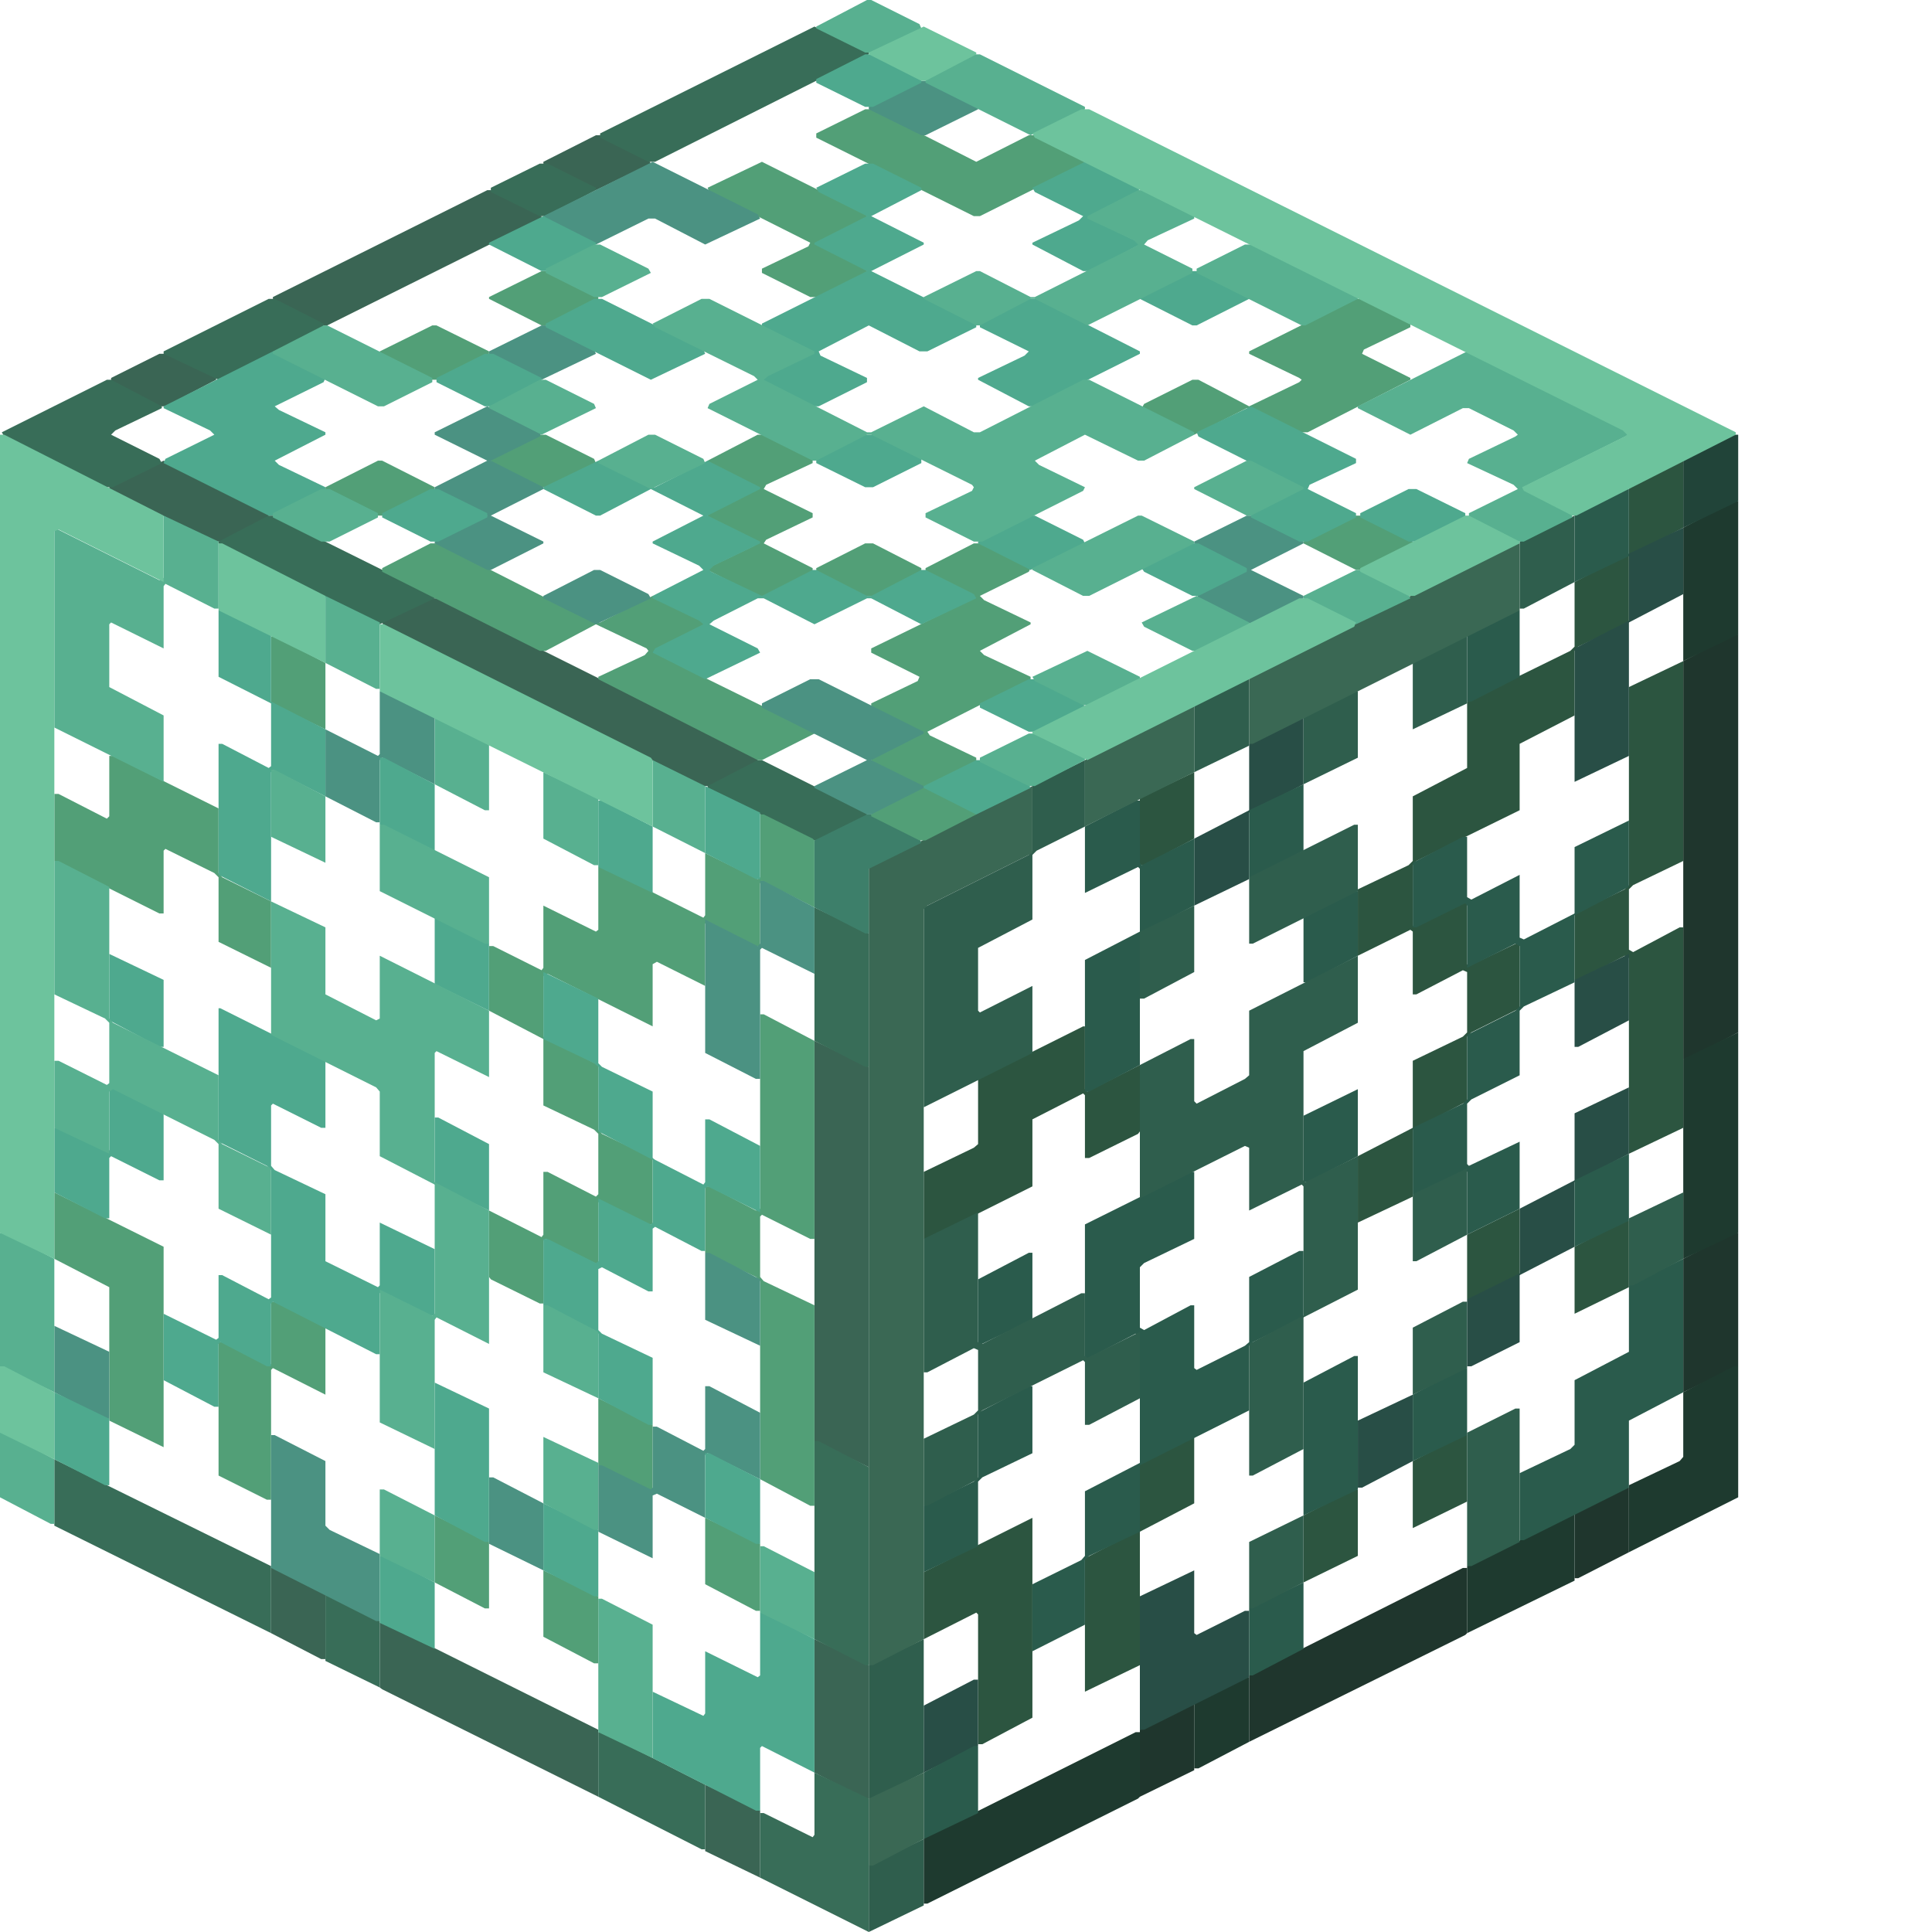 <svg height="32" width="32" viewBox="0 0 32 32"><defs /><path d="M 19.78,28.22 L 18.88,28.65 L 18.88,29.76 L 19.78,29.32 Z" fill="#1f362d" stroke="none" /><path d="M 24.30,25.97 L 24.23,25.97 L 20.69,27.75 L 20.69,28.85 L 24.27,27.08 L 24.30,27.05 Z" fill="#1f362d" stroke="none" /><path d="M 26.98,24.64 L 26.91,24.64 L 26.08,25.07 L 26.08,26.14 L 26.14,26.14 L 26.98,25.71 Z" fill="#1f362d" stroke="none" /><path d="M 28.79,20.42 L 28.72,20.42 L 27.88,20.85 L 27.88,23.06 L 28.79,22.63 Z" fill="#1f362d" stroke="none" /><path d="M 28.79,10.51 L 28.72,10.51 L 27.88,10.95 L 27.88,17.54 L 27.95,17.54 L 28.79,17.10 Z" fill="#1f362d" stroke="none" /><path d="M 18.88,28.69 L 18.81,28.69 L 15.33,30.43 L 15.30,30.46 L 15.30,31.53 L 15.36,31.53 L 18.85,29.79 L 18.88,29.76 Z" fill="#1e3a2f" stroke="none" /><path d="M 20.69,27.78 L 20.62,27.78 L 19.78,28.22 L 19.78,29.29 L 19.85,29.29 L 20.69,28.85 Z" fill="#1e3a2f" stroke="none" /><path d="M 26.08,25.07 L 24.30,25.94 L 24.30,27.05 L 26.08,26.18 Z" fill="#1e3a2f" stroke="none" /><path d="M 28.79,22.63 L 28.72,22.63 L 27.88,23.06 L 27.88,24.13 L 27.82,24.20 L 26.98,24.60 L 26.98,25.71 L 28.79,24.80 Z" fill="#1e3a2f" stroke="none" /><path d="M 28.79,17.10 L 27.88,17.54 L 27.88,20.85 L 28.79,20.42 Z" fill="#1e3a2f" stroke="none" /><path d="M 28.79,8.30 L 28.72,8.30 L 27.88,8.74 L 27.88,10.95 L 28.79,10.51 Z" fill="#1e3a2f" stroke="none" /><path d="M 28.79,7.20 L 28.72,7.20 L 27.88,7.63 L 27.88,8.74 L 28.79,8.30 Z" fill="#214439" stroke="none" /><path d="M 17.10,25.14 L 15.30,26.04 L 15.30,27.15 L 16.17,26.71 L 16.20,26.74 L 16.20,28.89 L 16.27,28.89 L 17.10,28.45 Z" fill="#2c5540" stroke="none" /><path d="M 22.49,24.67 L 22.43,24.67 L 21.59,25.10 L 21.59,26.21 L 22.49,25.77 Z" fill="#2c5540" stroke="none" /><path d="M 19.78,23.80 L 18.88,24.23 L 18.88,25.34 L 17.97,25.81 L 17.97,28.02 L 18.88,27.58 L 18.88,25.37 L 19.78,24.90 Z" fill="#2c5540" stroke="none" /><path d="M 24.30,23.77 L 24.23,23.77 L 23.40,24.20 L 23.40,25.31 L 24.30,24.87 Z" fill="#2c5540" stroke="none" /><path d="M 26.98,20.22 L 26.91,20.22 L 26.08,20.65 L 26.08,21.76 L 26.98,21.32 Z" fill="#2c5540" stroke="none" /><path d="M 25.17,20.02 L 24.30,20.45 L 24.30,21.52 L 24.37,21.52 L 25.17,21.12 Z" fill="#2c5540" stroke="none" /><path d="M 18.88,17.64 L 18.01,18.08 L 17.97,18.04 L 17.97,17.00 L 17.94,17.00 L 16.20,17.87 L 16.20,18.95 L 16.13,19.01 L 15.30,19.41 L 15.30,20.52 L 15.36,20.52 L 17.10,19.65 L 17.10,18.54 L 17.94,18.11 L 17.97,18.14 L 17.97,19.18 L 18.04,19.18 L 18.85,18.78 L 18.88,18.74 Z" fill="#2c5540" stroke="none" /><path d="M 19.78,12.79 L 18.88,13.22 L 18.88,14.33 L 18.95,14.33 L 19.78,13.89 Z" fill="#2c5540" stroke="none" /><path d="M 27.88,10.95 L 26.98,11.38 L 26.98,14.66 L 26.91,14.73 L 26.08,15.13 L 26.08,16.23 L 26.14,16.23 L 26.91,15.83 L 26.98,15.87 L 26.98,19.11 L 27.88,18.68 L 27.88,15.36 L 27.82,15.36 L 27.05,15.77 L 26.98,15.73 L 26.98,14.73 L 27.05,14.66 L 27.88,14.26 Z" fill="#2c5540" stroke="none" /><path d="M 27.88,7.63 L 26.98,8.07 L 26.98,9.17 L 26.08,9.64 L 26.08,10.71 L 26.01,10.78 L 24.30,11.62 L 24.30,12.72 L 23.40,13.19 L 23.40,14.26 L 23.33,14.33 L 22.49,14.73 L 22.49,15.83 L 23.36,15.40 L 23.40,15.43 L 23.40,16.47 L 23.46,16.47 L 24.23,16.07 L 24.30,16.10 L 24.30,17.10 L 24.23,17.17 L 23.40,17.57 L 23.40,18.68 L 22.49,19.15 L 22.49,20.25 L 23.40,19.82 L 23.40,18.71 L 24.30,18.24 L 24.30,17.17 L 24.37,17.10 L 25.17,16.70 L 25.17,15.60 L 24.33,16.00 L 24.30,15.97 L 24.30,14.93 L 23.43,15.36 L 23.40,15.33 L 23.40,14.33 L 23.46,14.26 L 25.17,13.42 L 25.17,12.32 L 26.08,11.85 L 26.08,10.78 L 26.14,10.71 L 26.98,10.31 L 26.98,9.21 L 27.88,8.74 Z" fill="#2c5540" stroke="none" /><path d="M 16.20,27.82 L 16.13,27.82 L 15.30,28.25 L 15.30,29.36 L 16.20,28.92 Z" fill="#284e46" stroke="none" /><path d="M 19.78,26.01 L 18.88,26.44 L 18.88,28.65 L 18.95,28.65 L 20.69,27.78 L 20.69,26.68 L 20.62,26.68 L 19.82,27.08 L 19.78,27.05 Z" fill="#284e46" stroke="none" /><path d="M 23.40,23.10 L 22.49,23.53 L 22.49,24.64 L 22.56,24.64 L 23.40,24.20 Z" fill="#284e46" stroke="none" /><path d="M 26.98,18.01 L 26.08,18.44 L 26.08,19.55 L 25.17,20.02 L 25.17,21.09 L 24.30,21.52 L 24.30,22.63 L 24.37,22.63 L 25.17,22.23 L 25.17,21.12 L 26.08,20.65 L 26.08,19.58 L 26.98,19.11 Z" fill="#284e46" stroke="none" /><path d="M 26.98,15.80 L 26.08,16.23 L 26.08,17.34 L 26.14,17.34 L 26.98,16.90 Z" fill="#284e46" stroke="none" /><path d="M 21.59,11.88 L 20.69,12.32 L 20.69,13.42 L 19.78,13.89 L 19.78,15.00 L 20.69,14.56 L 20.69,13.46 L 21.59,12.99 Z" fill="#284e46" stroke="none" /><path d="M 27.88,8.74 L 26.98,9.17 L 26.98,10.28 L 26.08,10.74 L 26.08,12.95 L 26.98,12.52 L 26.98,10.31 L 27.88,9.84 Z" fill="#284e46" stroke="none" /><path d="M 16.20,28.92 L 16.13,28.92 L 15.30,29.36 L 15.30,30.46 L 16.20,30.03 Z" fill="#2a5b4c" stroke="none" /><path d="M 21.59,26.21 L 20.69,26.64 L 20.69,27.75 L 20.75,27.75 L 21.59,27.31 Z" fill="#2a5b4c" stroke="none" /><path d="M 17.10,22.96 L 17.04,22.96 L 16.20,23.40 L 16.20,24.47 L 16.13,24.54 L 15.30,24.94 L 15.30,26.04 L 16.20,25.61 L 16.20,24.54 L 16.27,24.47 L 17.10,24.07 Z" fill="#2a5b4c" stroke="none" /><path d="M 24.30,22.66 L 24.23,22.66 L 23.40,23.10 L 23.40,24.20 L 24.30,23.77 Z" fill="#2a5b4c" stroke="none" /><path d="M 22.49,22.46 L 22.43,22.46 L 21.59,22.90 L 21.59,25.10 L 22.49,24.67 Z" fill="#2a5b4c" stroke="none" /><path d="M 27.88,20.85 L 26.98,21.29 L 26.98,22.39 L 26.08,22.86 L 26.08,23.93 L 26.01,24.00 L 25.17,24.40 L 25.17,25.51 L 25.24,25.51 L 26.98,24.64 L 26.98,23.53 L 27.88,23.06 Z" fill="#2a5b4c" stroke="none" /><path d="M 17.10,20.75 L 17.04,20.75 L 16.20,21.19 L 16.20,22.29 L 17.10,21.86 Z" fill="#2a5b4c" stroke="none" /><path d="M 19.78,19.41 L 19.72,19.41 L 17.97,20.28 L 17.97,22.49 L 18.04,22.49 L 18.81,22.09 L 18.88,22.13 L 18.88,24.23 L 17.97,24.70 L 17.97,25.77 L 17.91,25.84 L 17.10,26.24 L 17.10,27.35 L 17.97,26.91 L 17.97,25.84 L 18.04,25.77 L 18.88,25.37 L 18.88,24.27 L 20.69,23.36 L 20.69,22.29 L 20.75,22.23 L 21.59,21.82 L 21.59,20.72 L 21.52,20.72 L 20.69,21.15 L 20.69,22.23 L 20.62,22.29 L 19.82,22.69 L 19.78,22.66 L 19.78,21.62 L 19.72,21.62 L 18.95,22.03 L 18.88,21.99 L 18.88,20.99 L 18.95,20.92 L 19.78,20.52 Z" fill="#2a5b4c" stroke="none" /><path d="M 26.98,19.11 L 26.08,19.55 L 26.08,20.65 L 26.98,20.22 Z" fill="#2a5b4c" stroke="none" /><path d="M 22.49,18.04 L 21.59,18.48 L 21.59,19.58 L 21.66,19.58 L 22.49,19.15 Z" fill="#2a5b4c" stroke="none" /><path d="M 22.49,14.76 L 22.43,14.76 L 21.59,15.20 L 21.59,16.27 L 21.66,16.27 L 22.49,15.83 Z" fill="#2a5b4c" stroke="none" /><path d="M 26.98,13.59 L 26.08,14.03 L 26.08,15.13 L 25.24,15.56 L 25.17,15.53 L 25.17,14.49 L 24.37,14.90 L 24.30,14.86 L 24.30,13.86 L 24.23,13.86 L 23.40,14.29 L 23.40,15.36 L 23.46,15.36 L 24.27,14.96 L 24.30,15.00 L 24.30,16.03 L 25.10,15.63 L 25.17,15.67 L 25.17,16.67 L 25.10,16.74 L 24.30,17.14 L 24.30,18.21 L 24.23,18.28 L 23.40,18.68 L 23.40,19.78 L 23.46,19.78 L 24.27,19.38 L 24.30,19.41 L 24.30,20.45 L 25.17,20.02 L 25.17,18.91 L 24.33,19.31 L 24.30,19.28 L 24.30,18.28 L 24.37,18.21 L 25.17,17.81 L 25.17,16.74 L 25.24,16.67 L 26.08,16.27 L 26.08,15.16 L 26.98,14.69 Z" fill="#2a5b4c" stroke="none" /><path d="M 18.88,13.26 L 18.81,13.26 L 17.97,13.69 L 17.97,14.79 L 18.85,14.36 L 18.88,14.39 L 18.88,15.43 L 17.97,15.90 L 17.97,18.08 L 18.04,18.08 L 18.88,17.64 L 18.88,15.46 L 19.78,15.00 L 19.78,13.89 L 18.91,14.33 L 18.88,14.29 Z" fill="#2a5b4c" stroke="none" /><path d="M 21.59,12.99 L 20.69,13.42 L 20.69,14.53 L 20.75,14.53 L 21.59,14.09 Z" fill="#2a5b4c" stroke="none" /><path d="M 25.17,10.11 L 25.10,10.11 L 24.30,10.51 L 24.30,11.62 L 24.37,11.62 L 25.17,11.21 Z" fill="#2a5b4c" stroke="none" /><path d="M 26.98,8.10 L 26.91,8.10 L 26.08,8.54 L 26.08,9.64 L 26.98,9.21 Z" fill="#2a5b4c" stroke="none" /><path d="M 15.30,30.46 L 14.39,30.90 L 14.39,32.00 L 15.30,31.56 Z" fill="#2f5e4d" stroke="none" /><path d="M 15.30,27.15 L 14.39,27.58 L 14.39,29.79 L 14.46,29.79 L 15.30,29.36 Z" fill="#2f5e4d" stroke="none" /><path d="M 21.59,25.10 L 20.69,25.54 L 20.69,26.64 L 20.75,26.64 L 21.59,26.21 Z" fill="#2f5e4d" stroke="none" /><path d="M 25.17,23.33 L 25.10,23.33 L 24.30,23.73 L 24.30,25.94 L 24.37,25.94 L 25.17,25.54 Z" fill="#2f5e4d" stroke="none" /><path d="M 24.30,21.56 L 24.23,21.56 L 23.40,21.99 L 23.40,23.10 L 24.30,22.66 Z" fill="#2f5e4d" stroke="none" /><path d="M 16.20,20.08 L 15.30,20.52 L 15.30,22.73 L 15.36,22.73 L 16.13,22.33 L 16.20,22.36 L 16.20,23.36 L 16.13,23.43 L 15.30,23.83 L 15.30,24.94 L 15.36,24.94 L 16.20,24.50 L 16.20,23.43 L 16.27,23.36 L 17.94,22.53 L 17.97,22.56 L 17.97,23.60 L 18.04,23.60 L 18.88,23.16 L 18.88,22.06 L 18.01,22.49 L 17.97,22.46 L 17.97,21.42 L 17.91,21.42 L 16.27,22.26 L 16.20,22.23 Z" fill="#2f5e4d" stroke="none" /><path d="M 27.88,19.75 L 26.98,20.18 L 26.98,21.29 L 27.05,21.29 L 27.88,20.85 Z" fill="#2f5e4d" stroke="none" /><path d="M 24.30,19.35 L 23.40,19.78 L 23.40,20.89 L 23.46,20.89 L 24.30,20.45 Z" fill="#2f5e4d" stroke="none" /><path d="M 22.49,15.83 L 20.69,16.74 L 20.69,17.81 L 20.62,17.87 L 19.82,18.28 L 19.78,18.24 L 19.78,17.21 L 19.72,17.21 L 18.88,17.64 L 18.88,19.85 L 20.62,18.98 L 20.69,19.01 L 20.69,20.05 L 21.56,19.62 L 21.59,19.65 L 21.59,21.79 L 20.69,22.26 L 20.69,24.44 L 20.75,24.44 L 21.59,24.00 L 21.59,21.82 L 22.49,21.36 L 22.49,19.15 L 21.62,19.58 L 21.59,19.55 L 21.59,17.41 L 22.49,16.94 Z" fill="#2f5e4d" stroke="none" /><path d="M 19.78,15.00 L 18.88,15.43 L 18.88,16.54 L 18.95,16.54 L 19.78,16.10 Z" fill="#2f5e4d" stroke="none" /><path d="M 22.49,13.66 L 22.43,13.66 L 20.69,14.53 L 20.69,15.63 L 20.75,15.63 L 22.49,14.76 Z" fill="#2f5e4d" stroke="none" /><path d="M 17.97,12.59 L 17.10,13.02 L 17.10,14.09 L 17.04,14.16 L 15.30,15.03 L 15.30,18.34 L 17.10,17.44 L 17.10,16.33 L 16.23,16.77 L 16.20,16.74 L 16.20,15.70 L 17.10,15.23 L 17.10,14.16 L 17.17,14.09 L 17.97,13.69 Z" fill="#2f5e4d" stroke="none" /><path d="M 22.49,11.45 L 22.43,11.45 L 21.59,11.88 L 21.59,12.99 L 22.49,12.55 Z" fill="#2f5e4d" stroke="none" /><path d="M 20.69,11.25 L 20.62,11.25 L 19.78,11.68 L 19.78,12.79 L 20.69,12.35 Z" fill="#2f5e4d" stroke="none" /><path d="M 24.30,10.54 L 24.23,10.54 L 23.40,10.98 L 23.40,12.08 L 24.30,11.65 Z" fill="#2f5e4d" stroke="none" /><path d="M 26.08,8.54 L 25.17,8.97 L 25.17,10.08 L 25.24,10.08 L 26.08,9.64 Z" fill="#2f5e4d" stroke="none" /><path d="M 11.68,29.56 L 11.68,30.66 L 12.59,31.10 L 12.59,29.99 Z" fill="#3a6554" stroke="none" /><path d="M 13.49,27.15 L 13.49,29.36 L 14.33,29.79 L 14.39,29.79 L 14.39,27.58 Z" fill="#3a6554" stroke="none" /><path d="M 6.29,26.88 L 6.29,27.95 L 6.33,27.98 L 9.91,29.76 L 9.91,28.65 L 6.36,26.88 Z" fill="#3a6554" stroke="none" /><path d="M 4.49,25.97 L 4.49,27.05 L 5.32,27.48 L 5.39,27.48 L 5.39,26.41 L 4.55,25.97 Z" fill="#3a6554" stroke="none" /><path d="M 13.49,17.24 L 13.49,23.87 L 14.39,24.30 L 14.39,17.67 Z" fill="#3a6554" stroke="none" /><path d="M 6.33,10.31 L 6.36,10.38 L 11.65,13.02 L 11.75,13.02 L 12.55,12.62 L 12.55,12.55 L 7.26,9.91 L 7.13,9.91 Z" fill="#3a6554" stroke="none" /><path d="M 1.81,8.07 L 1.81,8.10 L 3.55,8.97 L 3.65,8.97 L 4.45,8.57 L 4.45,8.50 L 2.71,7.63 Z" fill="#3a6554" stroke="none" /><path d="M 1.84,6.26 L 1.84,6.33 L 2.64,6.73 L 2.74,6.73 L 3.58,6.29 L 3.58,6.26 L 2.78,5.86 L 2.64,5.86 Z" fill="#3a6554" stroke="none" /><path d="M 8.97,3.58 L 8.13,3.15 L 8.07,3.15 L 4.52,4.92 L 4.52,4.95 L 5.36,5.39 L 5.42,5.39 L 8.97,3.62 Z" fill="#3a6554" stroke="none" /><path d="M 9.00,2.68 L 9.00,2.71 L 9.87,3.15 L 10.78,2.71 L 10.74,2.64 L 9.94,2.24 L 9.87,2.24 Z" fill="#3a6554" stroke="none" /><path d="M 15.30,29.36 L 14.39,29.79 L 14.39,30.90 L 14.46,30.90 L 15.30,30.46 Z" fill="#3a6854" stroke="none" /><path d="M 17.10,13.02 L 14.39,14.36 L 14.39,27.58 L 14.46,27.58 L 15.30,27.15 L 15.30,15.06 L 15.36,15.00 L 17.10,14.13 Z" fill="#3a6854" stroke="none" /><path d="M 19.78,11.68 L 17.97,12.59 L 17.97,13.69 L 19.78,12.79 Z" fill="#3a6854" stroke="none" /><path d="M 25.17,9.00 L 25.10,9.00 L 20.69,11.21 L 20.69,12.32 L 20.75,12.32 L 25.17,10.11 Z" fill="#3a6854" stroke="none" /><path d="M 13.49,29.36 L 13.49,30.39 L 13.46,30.43 L 12.65,30.03 L 12.59,30.03 L 12.59,31.10 L 14.39,32.00 L 14.39,29.79 Z" fill="#386d58" stroke="none" /><path d="M 9.91,28.69 L 9.91,29.76 L 11.62,30.63 L 11.68,30.63 L 11.68,29.56 L 9.97,28.69 Z" fill="#386d58" stroke="none" /><path d="M 5.39,26.41 L 5.39,27.51 L 6.29,27.95 L 6.29,26.85 Z" fill="#386d58" stroke="none" /><path d="M 0.90,24.17 L 0.90,25.27 L 4.49,27.05 L 4.49,25.94 Z" fill="#386d58" stroke="none" /><path d="M 13.49,23.87 L 13.49,27.15 L 14.33,27.58 L 14.39,27.58 L 14.39,24.30 L 13.56,23.87 Z" fill="#386d58" stroke="none" /><path d="M 13.49,15.03 L 13.49,17.24 L 14.33,17.67 L 14.39,17.67 L 14.39,15.46 Z" fill="#386d58" stroke="none" /><path d="M 11.72,13.02 L 11.72,13.05 L 13.46,13.92 L 13.56,13.92 L 14.36,13.52 L 14.36,13.46 L 12.62,12.59 L 12.55,12.59 Z" fill="#386d58" stroke="none" /><path d="M 3.62,8.97 L 3.62,9.00 L 6.29,10.34 L 7.20,9.91 L 7.20,9.87 L 4.52,8.54 L 4.45,8.54 Z" fill="#386d58" stroke="none" /><path d="M 2.68,7.67 L 2.64,7.60 L 1.84,7.20 L 1.91,7.13 L 2.68,6.76 L 2.68,6.73 L 1.84,6.29 L 1.77,6.29 L 0.03,7.16 L 0.07,7.23 L 1.74,8.07 L 1.87,8.07 Z" fill="#386d58" stroke="none" /><path d="M 5.36,5.36 L 4.55,4.95 L 4.45,4.95 L 2.71,5.82 L 2.71,5.86 L 3.62,6.29 L 5.36,5.42 Z" fill="#386d58" stroke="none" /><path d="M 8.13,3.11 L 8.13,3.18 L 8.94,3.58 L 9.04,3.58 L 9.87,3.15 L 9.87,3.11 L 9.07,2.71 L 8.94,2.71 Z" fill="#386d58" stroke="none" /><path d="M 14.39,0.87 L 13.49,0.44 L 9.94,2.21 L 9.94,2.28 L 10.74,2.68 L 10.85,2.68 L 14.39,0.90 Z" fill="#386d58" stroke="none" /><path d="M 14.43,13.49 L 14.36,13.49 L 13.49,13.92 L 13.49,15.03 L 14.33,15.46 L 14.39,15.46 L 14.39,14.39 L 15.26,13.96 L 15.23,13.89 Z" fill="#3d7f6a" stroke="none" /><path d="M 9.00,26.01 L 9.00,27.11 L 9.84,27.55 L 9.91,27.55 L 9.91,26.44 Z" fill="#529f77" stroke="none" /><path d="M 11.68,25.14 L 11.68,26.24 L 12.52,26.68 L 12.59,26.68 L 12.59,25.57 Z" fill="#529f77" stroke="none" /><path d="M 7.20,25.10 L 7.20,26.21 L 8.03,26.64 L 8.10,26.64 L 8.10,25.54 Z" fill="#529f77" stroke="none" /><path d="M 9.91,23.16 L 9.91,24.27 L 10.81,24.70 L 10.81,23.60 Z" fill="#529f77" stroke="none" /><path d="M 4.55,21.56 L 4.49,21.56 L 4.49,22.59 L 4.45,22.63 L 3.68,22.23 L 3.62,22.23 L 3.62,24.44 L 4.42,24.84 L 4.49,24.84 L 4.49,22.69 L 4.52,22.66 L 5.39,23.10 L 5.39,21.99 Z" fill="#529f77" stroke="none" /><path d="M 0.90,19.75 L 0.90,20.85 L 1.81,21.32 L 1.81,23.53 L 2.71,23.97 L 2.71,20.65 Z" fill="#529f77" stroke="none" /><path d="M 12.59,16.80 L 12.59,20.02 L 12.52,20.05 L 11.75,19.65 L 11.68,19.65 L 11.68,20.75 L 12.52,21.15 L 12.59,21.22 L 12.59,24.50 L 13.42,24.94 L 13.49,24.94 L 13.49,21.62 L 12.65,21.22 L 12.59,21.15 L 12.59,20.15 L 12.62,20.12 L 13.42,20.52 L 13.49,20.52 L 13.49,17.24 L 12.65,16.80 Z" fill="#529f77" stroke="none" /><path d="M 13.46,13.89 L 12.65,13.49 L 12.59,13.49 L 12.59,14.53 L 12.55,14.56 L 11.68,14.13 L 11.68,15.16 L 11.65,15.20 L 9.97,14.36 L 9.91,14.36 L 9.91,15.40 L 9.87,15.43 L 9.00,15.00 L 9.00,16.03 L 8.97,16.07 L 8.17,15.67 L 8.10,15.67 L 8.10,16.74 L 9.00,17.21 L 9.00,18.31 L 9.84,18.71 L 9.91,18.78 L 9.91,19.78 L 9.87,19.82 L 9.07,19.41 L 9.00,19.41 L 9.00,20.45 L 8.97,20.49 L 8.10,20.05 L 8.10,21.15 L 8.13,21.19 L 8.94,21.59 L 9.00,21.59 L 9.00,20.55 L 9.04,20.52 L 9.91,20.95 L 9.91,19.92 L 9.94,19.88 L 10.74,20.28 L 10.81,20.28 L 10.81,19.18 L 9.97,18.78 L 9.91,18.71 L 9.91,17.64 L 9.00,17.17 L 9.00,16.17 L 9.07,16.13 L 10.81,17.00 L 10.81,15.97 L 10.88,15.93 L 11.68,16.33 L 11.68,15.30 L 11.72,15.26 L 12.52,15.67 L 12.59,15.67 L 12.59,14.63 L 12.62,14.59 L 13.49,15.03 L 13.49,13.92 Z" fill="#529f77" stroke="none" /><path d="M 0.90,13.15 L 0.90,14.26 L 2.64,15.13 L 2.71,15.13 L 2.71,14.09 L 2.74,14.06 L 3.55,14.46 L 3.62,14.53 L 3.62,15.60 L 4.49,16.03 L 4.49,14.93 L 3.68,14.53 L 3.62,14.46 L 3.62,13.39 L 1.87,12.52 L 1.81,12.52 L 1.81,13.52 L 1.77,13.56 L 0.97,13.15 Z" fill="#529f77" stroke="none" /><path d="M 4.49,10.54 L 4.49,11.65 L 5.39,12.08 L 5.39,10.98 L 4.55,10.54 Z" fill="#529f77" stroke="none" /><path d="M 16.27,9.00 L 16.13,9.00 L 15.33,9.41 L 15.33,9.47 L 16.10,9.84 L 16.13,9.87 L 16.07,9.94 L 14.43,10.74 L 14.43,10.81 L 15.23,11.21 L 15.20,11.28 L 14.43,11.65 L 14.43,11.72 L 15.23,12.12 L 15.20,12.18 L 14.43,12.55 L 14.43,12.62 L 15.23,13.02 L 15.20,13.09 L 14.43,13.46 L 14.43,13.52 L 15.23,13.92 L 15.33,13.92 L 16.17,13.49 L 16.17,13.46 L 15.36,13.05 L 15.40,12.99 L 16.17,12.62 L 16.17,12.55 L 15.40,12.18 L 15.36,12.12 L 17.07,11.25 L 17.07,11.21 L 16.30,10.85 L 16.23,10.78 L 17.07,10.34 L 17.07,10.31 L 16.30,9.94 L 16.23,9.87 L 17.04,9.47 L 17.07,9.41 Z" fill="#529f77" stroke="none" /><path d="M 13.52,9.41 L 13.52,9.47 L 14.33,9.87 L 14.46,9.87 L 15.26,9.47 L 15.26,9.41 L 14.46,9.00 L 14.33,9.00 Z" fill="#529f77" stroke="none" /><path d="M 6.33,9.41 L 6.33,9.47 L 8.94,10.78 L 9.04,10.78 L 9.87,10.34 L 10.71,10.74 L 10.74,10.78 L 10.68,10.85 L 9.91,11.21 L 9.91,11.25 L 12.55,12.59 L 12.62,12.59 L 13.49,12.15 L 13.49,12.12 L 10.91,10.85 L 10.85,10.78 L 10.88,10.74 L 11.65,10.38 L 11.68,10.31 L 10.81,9.87 L 9.94,10.31 L 9.84,10.31 L 7.26,9.00 L 7.13,9.00 Z" fill="#529f77" stroke="none" /><path d="M 21.59,8.97 L 21.59,9.00 L 22.46,9.44 L 22.53,9.44 L 23.40,9.00 L 23.40,8.97 L 22.53,8.54 L 22.46,8.54 Z" fill="#529f77" stroke="none" /><path d="M 5.39,8.07 L 5.39,8.10 L 6.26,8.54 L 6.33,8.54 L 7.20,8.10 L 7.20,8.07 L 6.33,7.63 L 6.26,7.63 Z" fill="#529f77" stroke="none" /><path d="M 12.55,7.20 L 11.72,7.63 L 11.72,7.67 L 12.52,8.07 L 12.49,8.13 L 11.72,8.50 L 11.72,8.57 L 12.52,8.97 L 12.49,9.04 L 11.72,9.41 L 11.72,9.44 L 12.55,9.87 L 12.65,9.87 L 13.46,9.47 L 13.46,9.41 L 12.65,9.00 L 12.69,8.94 L 13.46,8.57 L 13.46,8.50 L 12.65,8.10 L 12.69,8.03 L 13.46,7.67 L 13.46,7.60 L 12.65,7.20 Z" fill="#529f77" stroke="none" /><path d="M 8.13,7.60 L 8.13,7.67 L 8.94,8.07 L 9.07,8.07 L 9.87,7.67 L 9.84,7.60 L 9.04,7.20 L 8.94,7.20 Z" fill="#529f77" stroke="none" /><path d="M 6.29,5.82 L 6.29,5.86 L 7.16,6.29 L 7.23,6.29 L 8.10,5.86 L 8.10,5.82 L 7.23,5.39 L 7.16,5.39 Z" fill="#529f77" stroke="none" /><path d="M 23.36,5.36 L 22.56,4.95 L 22.43,4.95 L 20.69,5.82 L 20.69,5.86 L 21.52,6.26 L 21.56,6.29 L 21.52,6.33 L 20.69,6.73 L 19.85,6.29 L 19.75,6.29 L 18.95,6.69 L 18.91,6.76 L 19.78,7.20 L 20.65,6.76 L 20.75,6.76 L 21.52,7.16 L 21.66,7.16 L 23.36,6.29 L 23.36,6.26 L 22.56,5.86 L 22.59,5.79 L 23.36,5.42 Z" fill="#529f77" stroke="none" /><path d="M 8.10,4.92 L 8.10,4.95 L 8.97,5.39 L 9.04,5.39 L 9.91,4.95 L 9.91,4.92 L 9.04,4.49 L 8.97,4.49 Z" fill="#529f77" stroke="none" /><path d="M 11.72,3.11 L 11.75,3.18 L 13.42,4.02 L 13.39,4.08 L 12.62,4.45 L 12.62,4.52 L 13.42,4.92 L 13.56,4.92 L 14.36,4.52 L 14.36,4.45 L 13.56,4.05 L 13.59,3.98 L 14.36,3.62 L 14.36,3.55 L 12.62,2.68 Z" fill="#529f77" stroke="none" /><path d="M 13.52,2.21 L 13.52,2.28 L 16.13,3.58 L 16.23,3.58 L 17.97,2.71 L 17.94,2.64 L 17.14,2.24 L 17.04,2.24 L 16.17,2.68 L 14.46,1.81 L 14.33,1.81 Z" fill="#529f77" stroke="none" /><path d="M 8.10,24.47 L 8.10,25.57 L 9.00,26.01 L 9.00,24.90 L 8.17,24.47 Z" fill="#4b9282" stroke="none" /><path d="M 4.49,23.77 L 4.49,25.97 L 6.23,26.85 L 6.29,26.85 L 6.29,25.74 L 5.46,25.34 L 5.39,25.27 L 5.39,24.20 L 4.55,23.77 Z" fill="#4b9282" stroke="none" /><path d="M 12.59,23.40 L 11.75,22.96 L 11.68,22.96 L 11.68,24.00 L 11.65,24.03 L 10.88,23.63 L 10.81,23.63 L 10.81,24.64 L 10.78,24.67 L 9.97,24.27 L 9.91,24.27 L 9.91,25.37 L 10.81,25.81 L 10.81,24.77 L 10.88,24.74 L 11.68,25.14 L 11.68,24.10 L 11.72,24.07 L 12.59,24.50 Z" fill="#4b9282" stroke="none" /><path d="M 0.90,21.96 L 0.90,23.06 L 1.74,23.50 L 1.81,23.50 L 1.81,22.39 Z" fill="#4b9282" stroke="none" /><path d="M 11.68,20.75 L 11.68,21.86 L 12.59,22.29 L 12.59,21.19 L 11.75,20.75 Z" fill="#4b9282" stroke="none" /><path d="M 12.65,14.59 L 12.59,14.59 L 12.59,15.63 L 12.55,15.67 L 11.68,15.23 L 11.68,17.44 L 12.52,17.87 L 12.59,17.87 L 12.59,15.73 L 12.62,15.70 L 13.49,16.13 L 13.49,15.03 Z" fill="#4b9282" stroke="none" /><path d="M 6.36,11.45 L 6.29,11.45 L 6.29,12.49 L 6.26,12.52 L 5.39,12.08 L 5.39,13.19 L 6.23,13.62 L 6.29,13.62 L 6.29,12.59 L 6.33,12.55 L 7.20,12.99 L 7.20,11.88 Z" fill="#4b9282" stroke="none" /><path d="M 12.62,11.65 L 12.62,11.72 L 14.36,12.59 L 13.49,13.02 L 13.49,13.05 L 14.36,13.49 L 14.43,13.49 L 15.30,13.05 L 15.30,13.02 L 14.43,12.59 L 15.30,12.15 L 15.30,12.12 L 13.56,11.25 L 13.42,11.25 Z" fill="#4b9282" stroke="none" /><path d="M 9.00,9.87 L 9.00,9.91 L 9.87,10.34 L 10.78,9.91 L 10.74,9.84 L 9.94,9.44 L 9.84,9.44 Z" fill="#4b9282" stroke="none" /><path d="M 20.65,8.54 L 19.78,8.97 L 19.78,9.00 L 20.65,9.44 L 19.85,9.84 L 19.82,9.91 L 20.72,10.34 L 21.59,9.91 L 21.59,9.87 L 20.72,9.44 L 21.59,9.00 L 21.59,8.97 L 20.72,8.54 Z" fill="#4b9282" stroke="none" /><path d="M 8.07,6.73 L 7.20,7.16 L 7.20,7.20 L 8.07,7.63 L 7.20,8.07 L 7.20,8.10 L 8.07,8.54 L 7.20,8.97 L 7.20,9.00 L 8.07,9.44 L 8.13,9.44 L 9.00,9.00 L 9.00,8.97 L 8.13,8.54 L 9.00,8.10 L 9.00,8.07 L 8.13,7.63 L 8.94,7.23 L 8.97,7.16 Z" fill="#4b9282" stroke="none" /><path d="M 8.10,5.82 L 8.10,5.86 L 8.97,6.29 L 9.87,5.86 L 9.84,5.79 L 9.04,5.39 L 8.97,5.39 Z" fill="#4b9282" stroke="none" /><path d="M 9.00,3.58 L 9.00,3.62 L 9.87,4.05 L 10.74,3.62 L 10.85,3.62 L 11.68,4.05 L 12.59,3.62 L 12.55,3.55 L 10.81,2.68 Z" fill="#4b9282" stroke="none" /><path d="M 14.39,1.77 L 14.39,1.81 L 15.26,2.24 L 15.33,2.24 L 16.20,1.81 L 16.20,1.77 L 15.33,1.34 L 15.26,1.34 Z" fill="#4b9282" stroke="none" /><path d="M 12.65,26.71 L 12.59,26.71 L 12.59,27.75 L 12.55,27.78 L 11.68,27.35 L 11.68,28.38 L 11.65,28.42 L 10.81,28.02 L 10.81,29.12 L 12.52,29.99 L 12.59,29.99 L 12.59,28.95 L 12.62,28.92 L 13.49,29.36 L 13.49,27.15 Z" fill="#4ea98e" stroke="none" /><path d="M 6.29,25.77 L 6.29,26.88 L 7.20,27.31 L 7.20,26.21 L 6.36,25.77 Z" fill="#4ea98e" stroke="none" /><path d="M 9.00,24.90 L 9.00,26.01 L 9.84,26.44 L 9.91,26.44 L 9.91,25.34 Z" fill="#4ea98e" stroke="none" /><path d="M 11.68,24.07 L 11.68,25.14 L 12.52,25.57 L 12.59,25.57 L 12.59,24.50 L 11.75,24.07 Z" fill="#4ea98e" stroke="none" /><path d="M 0.90,23.06 L 0.90,24.17 L 1.74,24.60 L 1.81,24.60 L 1.81,23.50 Z" fill="#4ea98e" stroke="none" /><path d="M 7.20,22.90 L 7.20,25.10 L 8.03,25.54 L 8.10,25.54 L 8.10,23.33 Z" fill="#4ea98e" stroke="none" /><path d="M 7.20,18.51 L 7.20,19.62 L 8.10,20.05 L 8.10,18.95 L 7.26,18.51 Z" fill="#4ea98e" stroke="none" /><path d="M 1.84,18.01 L 1.81,18.01 L 1.81,19.05 L 1.77,19.08 L 0.97,18.68 L 0.90,18.68 L 0.90,19.75 L 1.74,20.18 L 1.81,20.18 L 1.81,19.18 L 1.84,19.15 L 2.64,19.55 L 2.71,19.55 L 2.71,18.44 Z" fill="#4ea98e" stroke="none" /><path d="M 3.65,16.70 L 3.62,16.70 L 3.62,18.91 L 4.42,19.31 L 4.49,19.38 L 4.49,21.49 L 4.45,21.52 L 3.68,21.12 L 3.62,21.12 L 3.62,22.16 L 3.58,22.19 L 2.71,21.76 L 2.71,22.86 L 3.55,23.30 L 3.62,23.30 L 3.62,22.26 L 3.65,22.23 L 4.42,22.63 L 4.49,22.63 L 4.49,21.59 L 4.52,21.56 L 6.23,22.43 L 6.29,22.43 L 6.29,21.42 L 6.33,21.39 L 7.13,21.79 L 7.20,21.79 L 7.20,20.69 L 6.29,20.25 L 6.29,21.29 L 6.26,21.32 L 5.39,20.89 L 5.39,19.78 L 4.55,19.38 L 4.49,19.31 L 4.49,18.31 L 4.52,18.28 L 5.32,18.68 L 5.39,18.68 L 5.39,17.57 Z" fill="#4ea98e" stroke="none" /><path d="M 9.00,16.10 L 9.00,17.21 L 9.84,17.61 L 9.91,17.67 L 9.91,18.74 L 10.81,19.21 L 10.81,20.25 L 10.78,20.28 L 9.91,19.85 L 9.91,20.89 L 9.87,20.92 L 9.07,20.52 L 9.00,20.52 L 9.00,21.62 L 9.84,22.03 L 9.91,22.09 L 9.91,23.16 L 10.74,23.60 L 10.81,23.60 L 10.81,22.49 L 9.97,22.09 L 9.91,22.03 L 9.91,21.02 L 9.97,20.99 L 10.74,21.39 L 10.81,21.39 L 10.81,20.35 L 10.85,20.32 L 11.62,20.72 L 11.68,20.72 L 11.68,19.68 L 11.72,19.65 L 12.59,20.08 L 12.59,18.98 L 11.75,18.54 L 11.68,18.54 L 11.68,19.58 L 11.65,19.62 L 10.85,19.21 L 10.81,19.18 L 10.81,18.08 L 9.97,17.67 L 9.91,17.61 L 9.91,16.54 Z" fill="#4ea98e" stroke="none" /><path d="M 1.81,15.80 L 1.81,16.90 L 2.64,17.34 L 2.71,17.34 L 2.71,16.23 Z" fill="#4ea98e" stroke="none" /><path d="M 7.20,15.20 L 7.20,16.30 L 8.10,16.74 L 8.10,15.63 Z" fill="#4ea98e" stroke="none" /><path d="M 9.91,13.26 L 9.91,14.36 L 10.81,14.79 L 10.81,13.69 L 9.97,13.26 Z" fill="#4ea98e" stroke="none" /><path d="M 11.68,13.02 L 11.68,14.13 L 12.52,14.56 L 12.59,14.56 L 12.59,13.46 Z" fill="#4ea98e" stroke="none" /><path d="M 15.30,13.02 L 15.30,13.05 L 16.17,13.49 L 17.07,13.05 L 17.04,12.99 L 16.23,12.59 L 16.17,12.59 Z" fill="#4ea98e" stroke="none" /><path d="M 6.29,12.55 L 6.29,13.66 L 7.20,14.09 L 7.20,12.99 L 6.36,12.55 Z" fill="#4ea98e" stroke="none" /><path d="M 16.23,11.65 L 16.23,11.72 L 17.04,12.12 L 17.17,12.12 L 17.97,11.72 L 17.94,11.65 L 17.14,11.25 L 17.04,11.25 Z" fill="#4ea98e" stroke="none" /><path d="M 3.62,10.11 L 3.62,11.21 L 4.49,11.65 L 4.49,12.69 L 4.45,12.72 L 3.68,12.32 L 3.62,12.32 L 3.62,14.49 L 4.49,14.93 L 4.49,12.79 L 4.52,12.75 L 5.39,13.19 L 5.39,12.08 L 4.49,11.62 L 4.49,10.51 L 3.68,10.11 Z" fill="#4ea98e" stroke="none" /><path d="M 18.91,9.41 L 18.95,9.47 L 19.75,9.87 L 19.85,9.87 L 20.65,9.47 L 20.65,9.41 L 19.85,9.00 L 19.72,9.00 Z" fill="#4ea98e" stroke="none" /><path d="M 16.20,8.97 L 16.20,9.00 L 17.07,9.44 L 17.97,9.00 L 17.94,8.94 L 17.14,8.54 L 17.07,8.54 Z" fill="#4ea98e" stroke="none" /><path d="M 22.53,8.50 L 22.53,8.57 L 23.33,8.97 L 23.46,8.97 L 24.27,8.57 L 24.27,8.50 L 23.46,8.10 L 23.33,8.10 Z" fill="#4ea98e" stroke="none" /><path d="M 6.33,8.50 L 6.33,8.57 L 7.13,8.97 L 7.26,8.97 L 8.07,8.57 L 8.07,8.50 L 7.26,8.10 L 7.13,8.10 Z" fill="#4ea98e" stroke="none" /><path d="M 9.00,8.07 L 9.00,8.10 L 9.87,8.54 L 9.94,8.54 L 10.78,8.10 L 11.65,8.54 L 10.81,8.97 L 10.81,9.00 L 11.58,9.37 L 11.65,9.44 L 10.81,9.87 L 10.81,9.91 L 11.58,10.28 L 11.65,10.34 L 10.85,10.74 L 10.81,10.81 L 11.68,11.25 L 12.59,10.81 L 12.55,10.74 L 11.75,10.34 L 11.82,10.28 L 12.55,9.91 L 12.65,9.91 L 13.49,10.34 L 14.36,9.91 L 14.43,9.91 L 15.26,10.34 L 16.17,9.91 L 16.13,9.84 L 15.33,9.44 L 15.26,9.44 L 14.43,9.87 L 14.36,9.87 L 13.52,9.44 L 13.46,9.44 L 12.62,9.87 L 11.78,9.47 L 11.75,9.44 L 11.82,9.37 L 12.59,9.00 L 12.59,8.97 L 11.72,8.54 L 12.59,8.10 L 12.59,8.07 L 11.72,7.63 L 10.85,8.07 L 10.74,8.07 L 9.91,7.63 Z" fill="#4ea98e" stroke="none" /><path d="M 13.52,7.60 L 13.52,7.67 L 14.33,8.07 L 14.46,8.07 L 15.26,7.67 L 15.26,7.60 L 14.46,7.20 L 14.33,7.20 Z" fill="#4ea98e" stroke="none" /><path d="M 19.82,7.16 L 19.85,7.23 L 21.52,8.07 L 21.49,8.13 L 20.72,8.50 L 20.72,8.57 L 21.52,8.97 L 21.66,8.97 L 22.46,8.57 L 22.46,8.50 L 21.66,8.10 L 21.69,8.03 L 22.46,7.67 L 22.46,7.60 L 20.72,6.73 Z" fill="#4ea98e" stroke="none" /><path d="M 7.23,6.26 L 7.23,6.33 L 8.03,6.73 L 8.13,6.73 L 8.97,6.29 L 8.97,6.26 L 8.17,5.86 L 8.03,5.86 Z" fill="#4ea98e" stroke="none" /><path d="M 4.52,5.82 L 2.71,6.73 L 2.71,6.76 L 3.48,7.13 L 3.55,7.20 L 2.74,7.60 L 2.71,7.67 L 4.45,8.54 L 4.52,8.54 L 5.39,8.10 L 5.39,8.07 L 4.62,7.70 L 4.55,7.63 L 5.39,7.20 L 5.39,7.16 L 4.62,6.79 L 4.55,6.73 L 5.36,6.33 L 5.39,6.26 Z" fill="#4ea98e" stroke="none" /><path d="M 16.20,6.29 L 17.04,6.73 L 17.14,6.73 L 18.88,5.86 L 18.88,5.82 L 17.17,4.95 L 17.04,4.95 L 16.23,5.36 L 16.23,5.42 L 17.04,5.82 L 16.97,5.89 L 16.20,6.26 Z" fill="#4ea98e" stroke="none" /><path d="M 9.04,5.36 L 9.04,5.42 L 10.78,6.29 L 11.68,5.86 L 11.65,5.79 L 9.97,4.95 L 9.84,4.95 Z" fill="#4ea98e" stroke="none" /><path d="M 18.88,4.92 L 18.88,4.95 L 19.75,5.39 L 19.82,5.39 L 20.69,4.95 L 20.69,4.92 L 19.82,4.49 L 19.75,4.49 Z" fill="#4ea98e" stroke="none" /><path d="M 8.10,4.02 L 8.10,4.05 L 8.97,4.49 L 9.04,4.49 L 9.87,4.05 L 9.87,4.02 L 9.00,3.58 Z" fill="#4ea98e" stroke="none" /><path d="M 14.46,2.71 L 14.33,2.71 L 13.52,3.11 L 13.56,3.18 L 14.36,3.58 L 13.49,4.02 L 13.49,4.05 L 14.36,4.49 L 12.62,5.36 L 12.62,5.42 L 13.42,5.82 L 13.39,5.89 L 12.62,6.26 L 12.62,6.29 L 13.46,6.73 L 13.56,6.73 L 14.36,6.33 L 14.36,6.26 L 13.59,5.89 L 13.56,5.82 L 14.39,5.39 L 15.23,5.82 L 15.36,5.82 L 16.17,5.42 L 16.17,5.36 L 14.43,4.49 L 15.30,4.05 L 15.30,4.02 L 14.43,3.58 L 15.26,3.15 L 15.26,3.11 Z" fill="#4ea98e" stroke="none" /><path d="M 17.97,2.68 L 17.10,3.11 L 17.14,3.18 L 17.94,3.58 L 17.87,3.65 L 17.10,4.02 L 17.10,4.05 L 17.94,4.49 L 18.04,4.49 L 18.88,4.05 L 18.88,4.02 L 18.11,3.65 L 18.04,3.58 L 18.85,3.18 L 18.88,3.11 Z" fill="#4ea98e" stroke="none" /><path d="M 13.52,1.31 L 13.52,1.37 L 14.33,1.77 L 14.46,1.77 L 15.26,1.37 L 15.26,1.31 L 14.46,0.90 L 14.33,0.90 Z" fill="#4ea98e" stroke="none" /><path d="M 9.91,26.48 L 9.91,28.69 L 10.81,29.12 L 10.81,26.91 L 9.97,26.48 Z" fill="#58b090" stroke="none" /><path d="M 12.59,25.61 L 12.59,26.71 L 13.49,27.15 L 13.49,26.04 L 12.65,25.61 Z" fill="#58b090" stroke="none" /><path d="M 6.29,24.67 L 6.29,25.77 L 7.20,26.21 L 7.20,25.10 L 6.36,24.67 Z" fill="#58b090" stroke="none" /><path d="M 9.00,23.80 L 9.00,24.90 L 9.84,25.34 L 9.91,25.34 L 9.91,24.23 Z" fill="#58b090" stroke="none" /><path d="M 0.00,23.73 L 0.00,24.80 L 0.84,25.24 L 0.90,25.24 L 0.90,24.17 L 0.07,23.73 Z" fill="#58b090" stroke="none" /><path d="M 9.00,21.62 L 9.00,22.73 L 9.91,23.16 L 9.91,22.06 L 9.07,21.62 Z" fill="#58b090" stroke="none" /><path d="M 0.00,20.42 L 0.00,22.63 L 0.90,23.06 L 0.90,20.85 L 0.07,20.42 Z" fill="#58b090" stroke="none" /><path d="M 4.49,14.93 L 4.49,17.14 L 6.23,18.01 L 6.29,18.08 L 6.29,19.15 L 7.20,19.62 L 7.20,21.76 L 7.16,21.79 L 6.29,21.36 L 6.29,23.56 L 7.20,24.00 L 7.20,21.86 L 7.23,21.82 L 8.10,22.26 L 8.10,20.05 L 7.20,19.58 L 7.20,17.44 L 7.23,17.41 L 8.10,17.84 L 8.10,16.74 L 6.29,15.83 L 6.29,16.87 L 6.23,16.90 L 5.39,16.47 L 5.39,15.36 Z" fill="#58b090" stroke="none" /><path d="M 0.90,14.26 L 0.90,16.47 L 1.74,16.87 L 1.81,16.94 L 1.81,17.94 L 1.77,17.97 L 0.97,17.57 L 0.90,17.57 L 0.90,18.68 L 1.81,19.11 L 1.81,18.08 L 1.87,18.04 L 3.55,18.88 L 3.62,18.95 L 3.62,20.02 L 4.49,20.45 L 4.49,19.35 L 3.68,18.95 L 3.62,18.88 L 3.62,17.81 L 1.87,16.94 L 1.81,16.87 L 1.81,14.69 L 0.97,14.26 Z" fill="#58b090" stroke="none" /><path d="M 6.29,13.66 L 6.29,14.76 L 8.03,15.63 L 8.10,15.63 L 8.10,14.53 L 6.36,13.66 Z" fill="#58b090" stroke="none" /><path d="M 9.00,12.79 L 9.00,13.89 L 9.84,14.33 L 9.91,14.33 L 9.91,13.22 Z" fill="#58b090" stroke="none" /><path d="M 4.49,12.75 L 4.49,13.86 L 5.39,14.29 L 5.39,13.19 L 4.55,12.75 Z" fill="#58b090" stroke="none" /><path d="M 10.81,12.59 L 10.81,13.69 L 11.68,14.13 L 11.68,13.02 Z" fill="#58b090" stroke="none" /><path d="M 16.23,12.55 L 16.23,12.62 L 17.04,13.02 L 17.14,13.02 L 17.97,12.59 L 17.97,12.55 L 17.17,12.15 L 17.04,12.15 Z" fill="#58b090" stroke="none" /><path d="M 7.20,11.88 L 7.20,12.99 L 8.03,13.42 L 8.10,13.42 L 8.10,12.32 Z" fill="#58b090" stroke="none" /><path d="M 17.10,11.21 L 17.14,11.28 L 17.94,11.68 L 18.04,11.68 L 18.88,11.25 L 18.88,11.21 L 18.01,10.78 Z" fill="#58b090" stroke="none" /><path d="M 18.91,10.31 L 18.95,10.38 L 19.75,10.78 L 19.85,10.78 L 20.69,10.34 L 20.69,10.31 L 19.82,9.87 Z" fill="#58b090" stroke="none" /><path d="M 5.39,9.87 L 5.39,10.98 L 6.23,11.41 L 6.29,11.41 L 6.29,10.31 Z" fill="#58b090" stroke="none" /><path d="M 21.59,9.87 L 21.59,9.91 L 22.46,10.34 L 23.36,9.91 L 23.33,9.84 L 22.53,9.44 L 22.46,9.44 Z" fill="#58b090" stroke="none" /><path d="M 19.78,8.97 L 18.91,8.54 L 18.85,8.54 L 17.10,9.41 L 17.10,9.44 L 17.94,9.87 L 18.04,9.87 L 19.78,9.00 Z" fill="#58b090" stroke="none" /><path d="M 0.90,8.74 L 0.90,12.05 L 2.71,12.95 L 2.71,11.85 L 1.81,11.38 L 1.81,10.34 L 1.84,10.31 L 2.71,10.74 L 2.71,9.71 L 2.74,9.67 L 3.55,10.08 L 3.62,10.08 L 3.62,8.97 L 2.71,8.54 L 2.71,9.57 L 2.64,9.61 Z" fill="#58b090" stroke="none" /><path d="M 4.52,8.50 L 4.52,8.57 L 5.32,8.97 L 5.46,8.97 L 6.26,8.57 L 6.26,8.50 L 5.46,8.10 L 5.32,8.10 Z" fill="#58b090" stroke="none" /><path d="M 19.78,8.07 L 19.78,8.10 L 20.65,8.54 L 20.72,8.54 L 21.59,8.10 L 21.59,8.07 L 20.72,7.63 L 20.65,7.63 Z" fill="#58b090" stroke="none" /><path d="M 9.91,7.63 L 9.91,7.67 L 10.78,8.10 L 11.68,7.67 L 11.65,7.60 L 10.85,7.20 L 10.74,7.20 Z" fill="#58b090" stroke="none" /><path d="M 8.10,6.73 L 8.10,6.76 L 8.97,7.20 L 9.87,6.76 L 9.84,6.69 L 9.04,6.29 L 8.94,6.29 Z" fill="#58b090" stroke="none" /><path d="M 22.49,6.73 L 22.49,6.76 L 23.36,7.20 L 24.23,6.76 L 24.33,6.76 L 25.07,7.13 L 25.14,7.20 L 25.10,7.23 L 24.33,7.60 L 24.30,7.67 L 25.07,8.03 L 25.14,8.10 L 24.33,8.50 L 24.33,8.57 L 25.14,8.97 L 25.24,8.97 L 26.04,8.57 L 26.04,8.50 L 25.27,8.13 L 25.24,8.10 L 25.31,8.03 L 26.98,7.20 L 26.98,7.16 L 24.30,5.82 Z" fill="#58b090" stroke="none" /><path d="M 4.52,5.82 L 4.52,5.86 L 6.26,6.73 L 6.36,6.73 L 7.16,6.33 L 7.16,6.26 L 5.42,5.39 L 5.36,5.39 Z" fill="#58b090" stroke="none" /><path d="M 10.81,5.36 L 10.85,5.42 L 12.49,6.23 L 12.55,6.29 L 11.75,6.69 L 11.72,6.76 L 13.46,7.63 L 13.52,7.63 L 14.36,7.20 L 14.43,7.20 L 16.10,8.03 L 16.13,8.07 L 16.10,8.13 L 15.33,8.50 L 15.33,8.57 L 16.13,8.97 L 16.27,8.97 L 17.94,8.13 L 17.97,8.07 L 17.21,7.70 L 17.14,7.63 L 17.97,7.20 L 18.85,7.63 L 18.95,7.63 L 19.78,7.20 L 19.78,7.16 L 18.04,6.29 L 17.94,6.29 L 16.23,7.16 L 16.13,7.16 L 15.30,6.73 L 14.43,7.16 L 14.36,7.16 L 12.65,6.29 L 12.72,6.23 L 13.49,5.86 L 13.49,5.82 L 11.75,4.95 L 11.62,4.95 Z" fill="#58b090" stroke="none" /><path d="M 19.82,4.45 L 19.82,4.52 L 21.56,5.39 L 21.62,5.39 L 22.49,4.95 L 22.49,4.92 L 20.75,4.05 L 20.62,4.05 Z" fill="#58b090" stroke="none" /><path d="M 9.04,4.45 L 9.04,4.52 L 9.84,4.92 L 9.97,4.92 L 10.78,4.52 L 10.74,4.45 L 9.94,4.05 L 9.84,4.05 Z" fill="#58b090" stroke="none" /><path d="M 19.78,3.58 L 18.95,3.15 L 18.85,3.15 L 18.01,3.58 L 18.01,3.62 L 18.78,3.98 L 18.85,4.05 L 18.81,4.08 L 17.14,4.92 L 17.07,4.92 L 16.23,4.49 L 16.17,4.49 L 15.30,4.92 L 15.30,4.95 L 16.17,5.39 L 16.23,5.39 L 17.07,4.95 L 17.14,4.95 L 18.01,5.39 L 19.75,4.52 L 19.75,4.45 L 18.95,4.05 L 19.01,3.98 L 19.78,3.62 Z" fill="#58b090" stroke="none" /><path d="M 15.33,1.31 L 15.33,1.37 L 17.07,2.24 L 17.97,1.81 L 17.97,1.77 L 16.23,0.90 L 16.13,0.90 Z" fill="#58b090" stroke="none" /><path d="M 13.52,0.44 L 13.52,0.47 L 14.33,0.87 L 14.46,0.87 L 15.26,0.47 L 15.23,0.40 L 14.43,0.00 L 14.36,0.00 Z" fill="#58b090" stroke="none" /><path d="M 0.00,22.63 L 0.00,23.73 L 0.90,24.17 L 0.90,23.06 L 0.07,22.63 Z" fill="#6dc39d" stroke="none" /><path d="M 6.29,10.34 L 6.29,11.45 L 10.81,13.69 L 10.81,12.59 L 10.78,12.55 L 6.36,10.34 Z" fill="#6dc39d" stroke="none" /><path d="M 22.46,10.31 L 21.66,9.91 L 21.52,9.91 L 17.10,12.12 L 17.10,12.15 L 18.01,12.59 L 22.43,10.38 Z" fill="#6dc39d" stroke="none" /><path d="M 3.62,9.00 L 3.62,10.11 L 5.39,10.98 L 5.39,9.87 L 3.68,9.00 Z" fill="#6dc39d" stroke="none" /><path d="M 25.17,8.97 L 24.33,8.54 L 24.27,8.54 L 22.53,9.41 L 22.53,9.47 L 23.33,9.87 L 23.43,9.87 L 25.17,9.00 Z" fill="#6dc39d" stroke="none" /><path d="M 0.00,7.20 L 0.00,20.42 L 0.90,20.85 L 0.90,8.80 L 0.97,8.77 L 2.71,9.64 L 2.71,8.54 L 0.07,7.20 Z" fill="#6dc39d" stroke="none" /><path d="M 17.10,2.21 L 17.14,2.28 L 26.88,7.13 L 26.95,7.20 L 26.91,7.23 L 25.21,8.07 L 25.24,8.13 L 26.04,8.54 L 26.11,8.54 L 28.75,7.20 L 28.75,7.16 L 18.04,1.81 L 17.91,1.81 Z" fill="#6dc39d" stroke="none" /><path d="M 14.39,0.87 L 14.39,0.90 L 15.26,1.34 L 15.33,1.34 L 16.17,0.90 L 16.17,0.87 L 15.30,0.44 Z" fill="#6dc39d" stroke="none" /></svg>